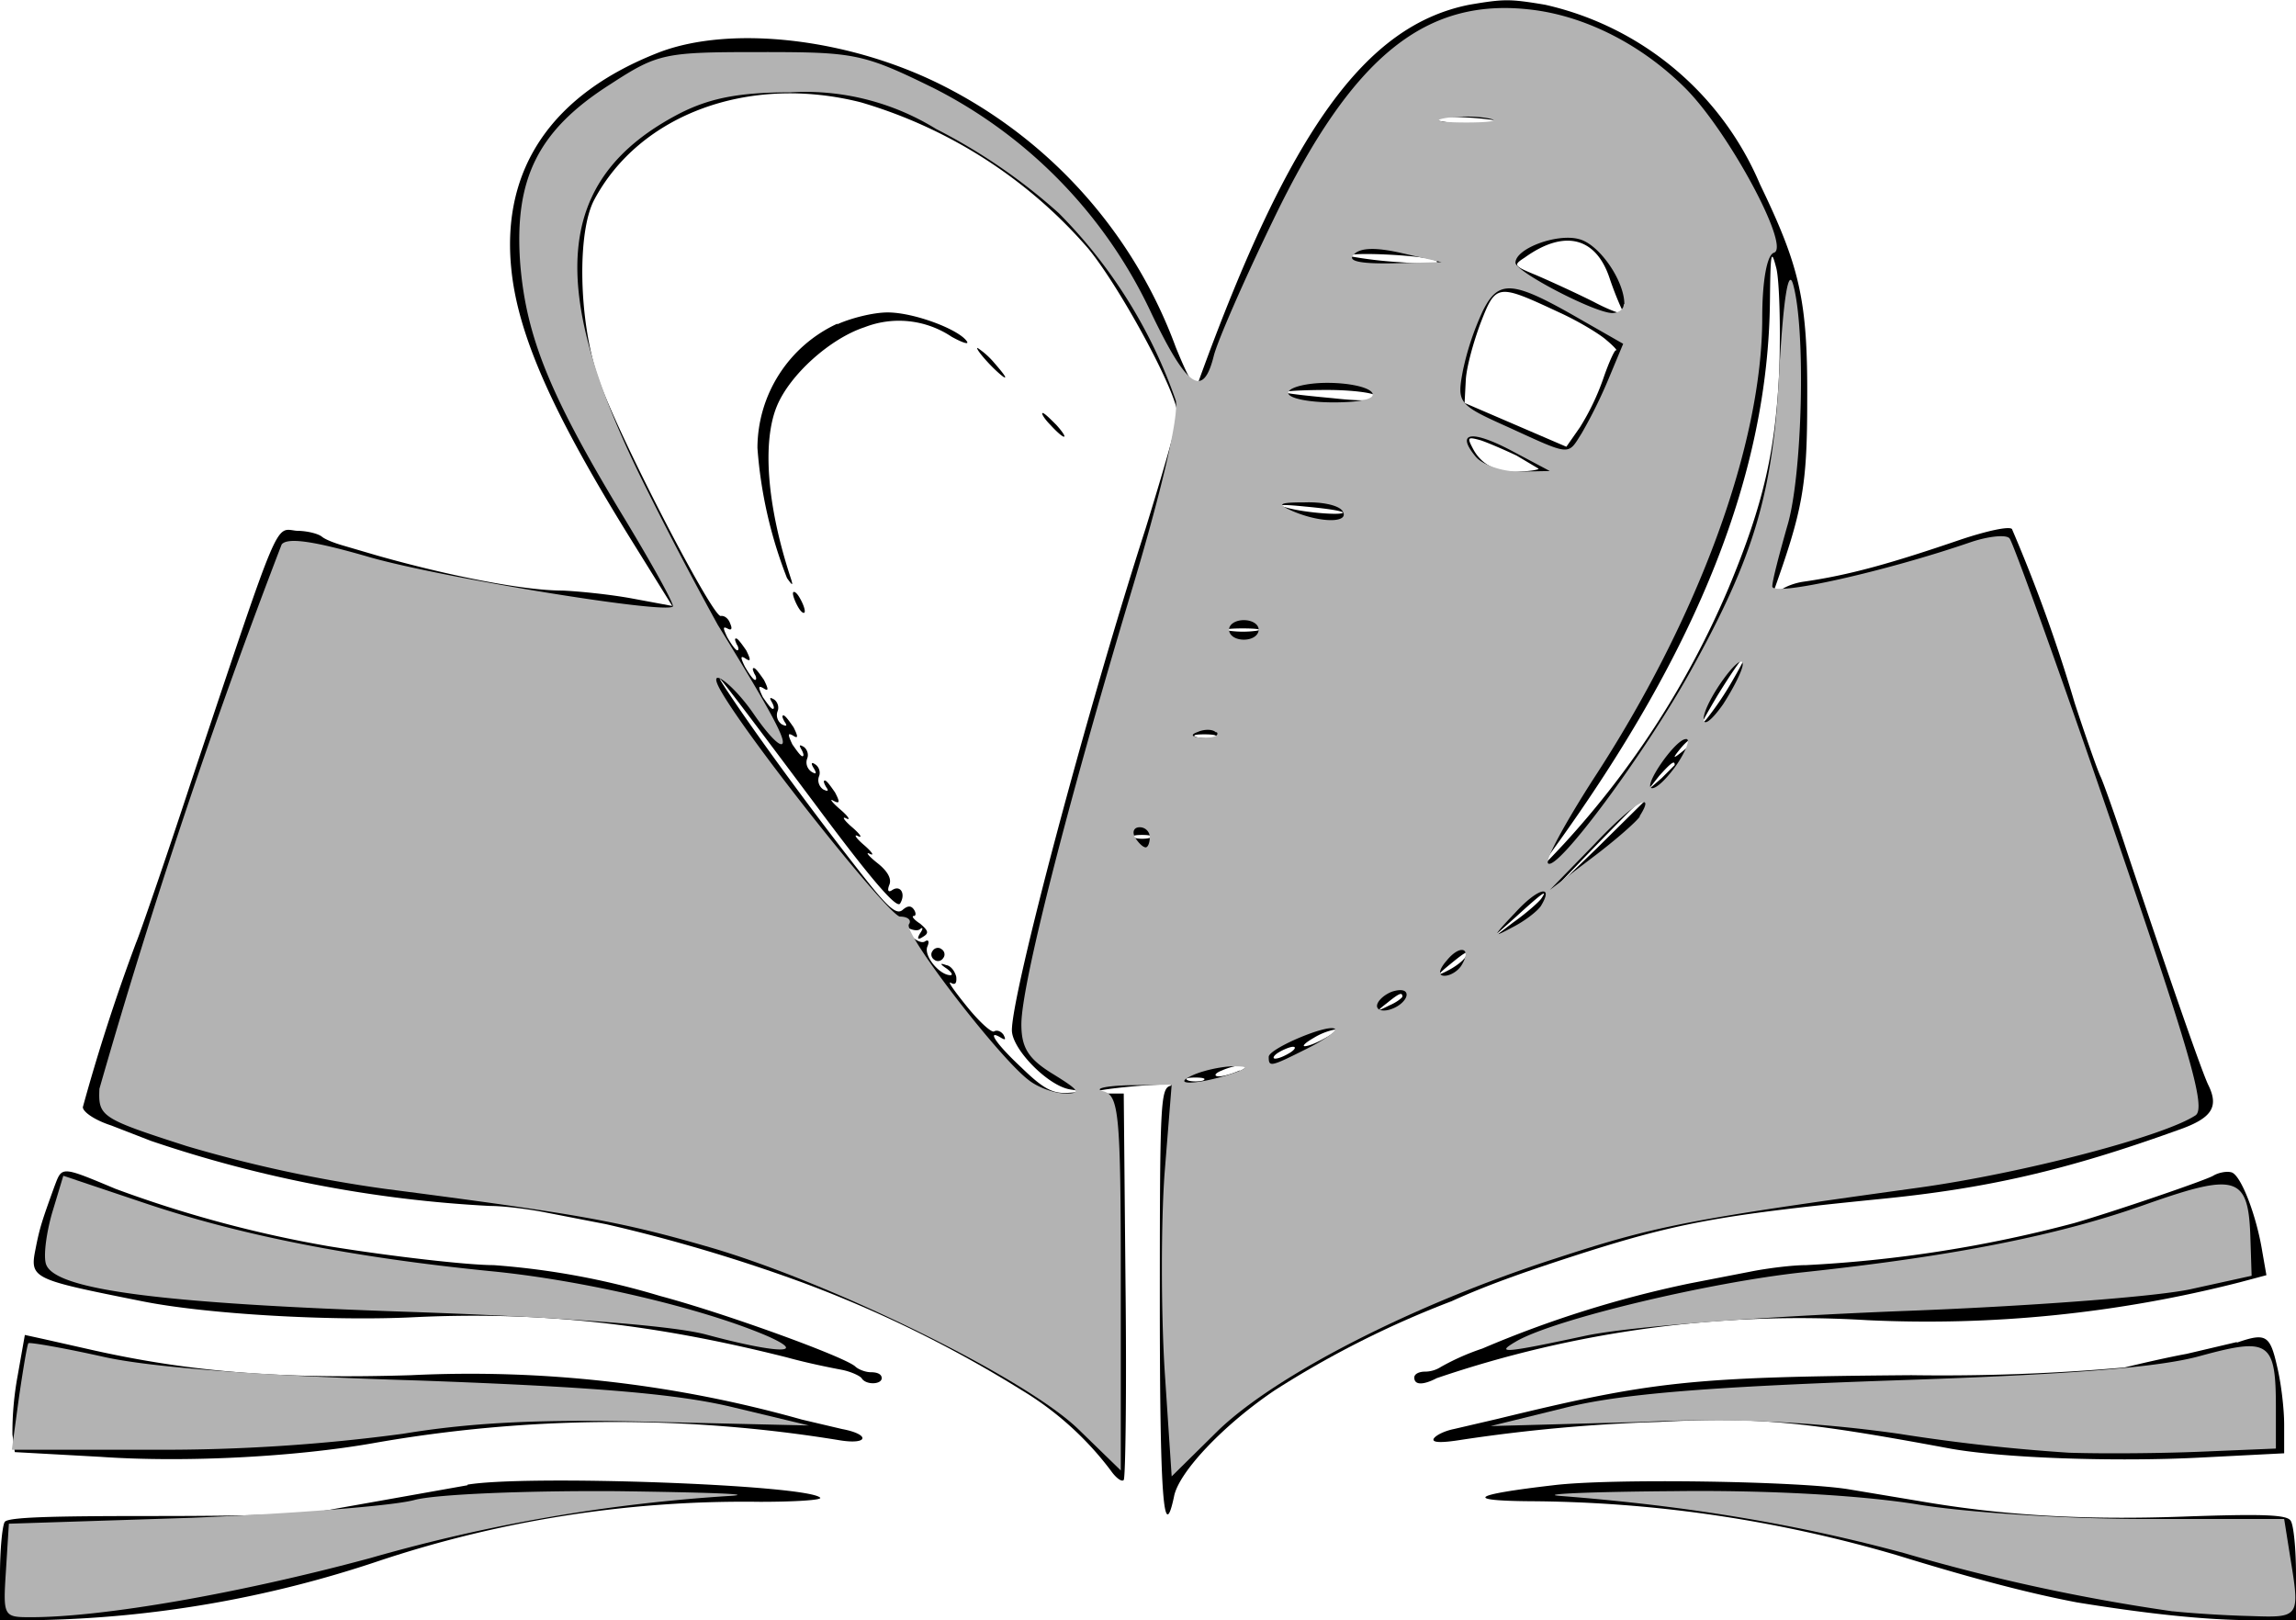 <svg xmlns="http://www.w3.org/2000/svg" version="1" viewBox="0 0 388 273.8">
  <path d="M248.3.8c-17.6 3.5-30.4 21.3-45.7 63.5-.6 1.6-1.4.5-3.9-5.6a80.7 80.7 0 0 0-39.5-44.3c-15.7-7.9-35.5-10.2-47.7-5.6-18.1 7-26.8 19.6-25.1 36.6 1.1 11.2 7 24.4 20 45.4l7.2 11.6-7-1.3c-3.9-.7-9.1-1.2-11.6-1.3-6.5 0-19.2-2.5-31.2-5.9L58 92.2c-1.4-.4-3-1-3.6-1.5-.6-.5-2.5-1-4.3-1-3.7-.4-2.6-3-17.7 42.1-4.6 14-8.9 26.4-9.4 27.5a324 324 0 0 0-9 27.8c0 .8 2 2.2 4.8 3.1l6.7 2.6a212.3 212.3 0 0 0 57.3 11c2.2 0 6.4.5 9.4 1.1l10.3 2a279 279 0 0 1 33 9.8 205.3 205.3 0 0 1 37.1 18.2 53.3 53.3 0 0 1 15.1 13.6c.9 1.3 1.9 2 2.2 1.6.3-.4.5-15.3.3-33l-.3-32.3h-2.6c-4.8 0-1.9-.7 5.2-1.3 3.9-.3 6.2-.3 5.3 0-1.7.4-1.8 3-1.8 36.4 0 32.6.6 41.5 2.4 33 .8-4.2 8.6-12.3 17.1-18a163.3 163.3 0 0 1 29.8-15c5.7-2.6 11.9-4.8 20.2-7.5 17.6-5.7 24.7-7 51.5-9.7 18.7-1.8 32.1-4.9 51-11.7 5.8-2 7-3.9 5.2-7.6-1-2-6.1-16.6-13.8-39.6-1.9-5.8-3.9-11.4-4.4-12.5-.5-1-2.5-6.7-4.4-12.5A264.9 264.9 0 0 0 340 89.4c-.5-.5-4.2.3-8.7 1.8-11.7 4-18.8 6-26.5 7.1-2.1.3-4.2 1.3-4.8 2.3-1 1.5-1.1 1.4-.4-.3 5-14 5.8-18 5.8-32.5.1-17-1.2-22.6-8-36.7A51.8 51.8 0 0 0 261.1.8c-6-1-6.9-1-12.8 0zM145.5 17.3A81 81 0 0 1 183.9 42c5.5 6.7 15.1 24.5 15.1 28.1 0 1.2-2.5 9.8-5.4 19.2-10 31-22.6 78.5-22.6 84.8 0 3.2 6.1 9.4 9.8 10 2.5.4 2.4.4-.5.6-2.5.1-4.1-.8-7.7-4.3-4.3-4-6-6.6-3.4-5 .7.4.8.3.4-.5-.4-.6-1.1-.9-1.6-.6-.4.3-2.5-1.6-4.6-4.2-2.1-2.6-3.4-4.4-2.7-4 .7.4 1 .1.9-1-.2-.9-.9-1.9-1.7-2-1.1-.4-1.1-.2.1.6.8.6 1.1 1.1.6 1.1-1.8 0-4.5-3.2-3.9-4.8.4-.9.2-1.3-.4-.9-.6.4-1.9-.3-2.9-1.6-1.2-1.3-1.3-1.7-.3-.9.9.6 2 .8 2.4.4.5-.4.5 0 0 .7-.6 1-.4 1.2.5.6 1-.6.9-1-.5-2.2-1.1-.7-1.5-1.3-1.1-1.3.4 0 .4-.5.1-1-.5-.8-1.1-.8-2 0-1 .8-2.4-.4-6.2-5.2-7.9-10-16.5-21.7-21.7-29.3-6.1-9-3.3-5.4 13.3 16.8 9.3 12.5 13.6 17.5 14.2 16.6 1-1.6.1-3.2-1.3-2.3-.7.5-.9.1-.5-.9s-.3-2.3-2.1-3.7c-1.5-1.2-2-1.9-1.2-1.5.8.4.4-.3-1-1.5s-1.8-1.9-1-1.5c.8.4.4-.3-1-1.5s-1.8-1.9-1-1.5c.8.4.4-.3-1-1.5s-1.9-1.9-1.2-1.5c1.1.6 1.2.3.3-1.4-.7-1-1.4-2-1.7-2-.3 0-.2.4.2 1.1.5.7.3.8-.5.4-.7-.5-1-1.4-.7-2.2.3-.7 0-1.6-.6-2-.7-.5-.8-.2-.3.6.6 1 .4 1.1-.4.6-.7-.5-1-1.4-.7-2.2.3-.7 0-1.6-.6-2-.7-.4-.8-.3-.4.4s.5 1.2.2 1.2-1-1-1.7-2c-.8-1.7-.8-2 .1-1.5.9.6.9.2.1-1.4-.7-1-1.4-2-1.7-2-.3 0-.2.4.2 1.1.5.7.3.8-.5.4-.7-.5-1-1.4-.7-2.2.3-.7 0-1.6-.6-2-.7-.4-.8-.3-.4.4s.5 1.2.2 1.2-1-1-1.7-2c-.8-1.7-.8-2 .1-1.5.9.6.9.2.1-1.4-.7-1-1.4-2-1.7-2-.3 0-.2.3.1 1 .3.4.4 1 .1 1-.3 0-1-1-1.7-2.2-.8-1.6-.8-2 .1-1.4.9.6.9.2.1-1.4-.7-1-1.4-2-1.7-2-.3 0-.2.3.1 1 .3.4.4 1 .1 1-.3 0-1-1-1.7-2.2-.7-1.5-.8-1.9 0-1.5.7.4.9.1.5-.8-.3-.9-1-1.4-1.6-1.3-1.4.3-17.9-31.6-20.8-40.5-3.2-9.5-3.5-24.3-.6-29.8 7.7-14.5 26.2-21.3 45.1-16.5zm108.4 3.4c.9.6-.9.7-5 .4a41 41 0 0 1-6.8-.9c-1-.9 10.5-.3 11.8.5zM272 47c.8 2.4 1.9 5 2.3 5.7.5.7-1.8 0-5-1.7-3.2-1.6-7.6-3.6-9.7-4.5-3.9-1.6-3.9-1.7-1.9-3 6.7-4.8 12-3.4 14.3 3.5zm28.7 15c-.6 14-2.6 23-8.6 37.4a151 151 0 0 1-27.8 43.2c-4.3 4.6-4.4 4.6-1.7.8 24.5-33.9 36.2-63.6 36.5-92.5.1-8.4.2-9 1.1-5.5.5 2.2.7 9.6.5 16.5zm-58.2-18c1.3.5-.8.7-6 .3a69 69 0 0 1-8.4-1c-.9-.8 12.5-.2 14.4.7zm21 8.8c3.3 1.5 6.9 3.7 8 4.7 1.2 1 1.9 1.8 1.6 1.7-.2-.2-1.2 2-2.1 4.6a41 41 0 0 1-4 8.4l-2.3 3.3-8.6-3.7-8.6-3.7.2-3.8c.1-2.2 1.3-6.5 2.5-9.7 2.6-6.7 2.8-6.7 13.3-1.8zm-31 14.1c.5.8-1.8 1-7.2.4-4.3-.4-8-.8-8.2-1-.2-.2 3-.4 7.2-.4s7.9.5 8.2 1zM256.3 77l3.7 2.2c0 .2-1.4.4-3 .5-3.7.3-6.6-1-8.1-3.9-1-1.9-.9-2 1.3-1.4 1.2.4 4 1.6 6.1 2.6zm-29.4 9.5c.8.7-6.3.2-9.4-.7-2-.5-.9-.6 3-.2 3.3.3 6.2.7 6.4 1zm-14.6 20.1a17 17 0 0 1-4.5 0c-1.3-.2-.3-.4 2.2-.4s3.5.2 2.3.4zm80.6 8.2a52 52 0 0 1-4.5 6.7c-1.4 1.6-.5 0 1.8-3.9 4.5-7.3 6.3-9 2.7-2.8zm-87.6 9.8c-.7.2-2.1.2-3 0-1-.3-.4-.5 1.2-.5 1.7 0 2.4.2 1.8.5zm80.7.7c0 .2-.8 1-1.7 1.7-1.6 1.3-1.7 1.2-.4-.4 1.3-1.6 2.1-2 2.1-1.3zm-3 4l-2.2 2.2-2.3 2 1.9-2.4c1.8-2 2.6-2.7 2.6-1.9zm-5 6l-8.2 8.1-8.3 8 8-8.3c7.4-7.6 8.5-8.7 8.5-7.9zm-83.7 6.3c-.7.2-1.9.2-2.5 0-.7-.3-.2-.5 1.2-.5s1.9.2 1.3.5zm66.2 10.2c-.3.5-2.4 2.4-4.8 4.1l-4.2 3.2 4.5-4c4.6-4.2 5.6-4.9 4.5-3.3zm-13 10.1c-.3.5-1.6 1.5-2.8 2.1-1.9 1-1.9.8.3-1 2.8-2.3 3.4-2.6 2.5-1zm-10.5 6.5c0 .2-1 1-2.2 1.5-2.2 1.1-2.2 1-.4-.4 2.1-1.7 2.6-1.9 2.6-1zm-13 7c-1.4.8-2.9 1.4-3.5 1.4-.5 0 .1-.6 1.5-1.4a11 11 0 0 1 3.5-1.4c.6 0-.1.6-1.5 1.4zm-6 2.5c-.8.5-1.9 1-2.5 1-.5 0-.3-.5.5-1s2-1 2.5-1c.6 0 .3.5-.5 1zm-8.5 3c-1.1.5-2.7 1-3.5 1-.9 0-.8-.5.5-1 1.1-.5 2.7-.9 3.5-.9.9 0 .8.4-.5 1zm-6.2 1.7c-.7.2-1.9.2-2.5 0-.7-.3-.2-.5 1.2-.5s1.9.2 1.3.5z"/>
  <path d="M141.5 54.7a23.2 23.2 0 0 0-13.5 21 75 75 0 0 0 5 22c1 1.4 1.1 1.4.5-.4-3.9-12-4.7-22.7-2.2-28.7 2.2-5.3 9-11.4 14.8-13.3a16 16 0 0 1 14.7 1.6c1.8 1 3 1.4 2.6.8-1.3-2-8.9-4.9-13.4-4.9-2.5 0-6.3 1-8.5 2zM167 61.3c1.3 1.4 2.6 2.5 2.8 2.5.3 0-.5-1-1.8-2.5a13.3 13.3 0 0 0-2.8-2.5c-.3 0 .5 1.1 1.8 2.5zM177.5 71.8c1 1.1 2 2 2.3 2 .3 0-.3-.9-1.3-2-1-1-2-2-2.3-2-.3 0 .3 1 1.3 2zM134 100.3c0 .5.5 1.7 1 2.5s1 1 1 .5c0-.6-.5-1.7-1-2.5s-1-1-1-.5zM157.6 160.7c-.4.5-.2 1.2.3 1.5.5.4 1.2.2 1.5-.3.4-.5.2-1.2-.3-1.5-.5-.4-1.2-.2-1.5.3zM9.2 200.5c-2.1 5.8-2.5 7-3.2 10.6-1 5-.5 5.1 18 8.8 10.9 2.2 32.3 3.4 46 2.7 20.9-1 40 1 63 6.8 3.6 1 7.7 1.8 9.3 2.1 1.5.3 3 1 3.3 1.4.7 1.2 3.4 1.1 3.4 0 0-.7-.8-1-1.8-1s-2.2-.5-2.7-1c-2-1.7-22.1-9-33-11.9a129.9 129.9 0 0 0-28.1-5.2c-4.2 0-16.8-1.4-27.9-3.2a203.6 203.6 0 0 1-36-9.7c-9.3-3.9-9-3.8-10.3-.4zM374 198.7c-1.4.8-16.6 6-23.5 8a219.7 219.7 0 0 1-45.3 7.1c-2.2 0-6.4.5-9.4 1.1l-10.3 2a185 185 0 0 0-35 11 40 40 0 0 0-7 3.1 5 5 0 0 1-2.7.8c-1 0-1.8.4-1.8 1 0 1.3 1.5 1.3 3.8.1a190.2 190.2 0 0 1 72.7-9.8 213 213 0 0 0 63-6.4l4.5-1.2-.7-4c-1-6.2-3.7-13.2-5.3-13.4-.8-.2-2.2.1-3 .6zM3 232.4a53 53 0 0 0-.9 10l.4 3 14.5.8c14.3 1 32.9 0 46-2.3a235 235 0 0 1 78.9-.5c4.9.8 5.2-1 .4-1.9l-6.8-1.6a206.6 206.6 0 0 0-66-7.5c-22.5.7-38-.6-55-4.5l-7.1-1.6-3.2-.7zM378 226.8l-8.5 2c-3.3.6-8 1.7-10.5 2.3a354 354 0 0 1-36 1.3c-37.3.3-43.7 1-70 7.4l-7.3 1.7c-1.5.3-3 1-3.4 1.6-.4.7 1.1.8 4.8.2a279 279 0 0 1 33.2-3c16.6-.9 25 0 48.7 4.4 8.8 1.7 28.4 2.4 43.3 1.6l13.7-.7v-4.8c0-2.7-.5-7-1.2-9.9-1.2-5.3-1.9-5.7-6.8-4zM79 251l-22.5 4c-4.7 1-14.9 1.2-31 1.2-17 0-24.2.2-24.7 1-.4.6-.8 4.6-.8 8.8v7.8h6.1a191.7 191.7 0 0 0 57.9-10 195.2 195.2 0 0 1 64.4-10c6 0 10.6-.3 10.2-.7-2.2-2.2-49.6-3.9-59.6-2.2zM262.5 251c-13.8 1.6-15.2 2.6-4 2.7a224 224 0 0 1 62 9.1c13.3 4.1 22.6 6.5 30.5 8 12.3 2 22.1 3 29.5 3h7.5V266c0-4.2-.4-8.3-.9-9-.6-1-4.3-1.2-18.2-.7-16.8.6-30.5-.2-44.4-2.6l-12-2c-8.3-1.4-40.3-1.9-50-.7z"/>
  <path fill="#b3b3b3" stroke-width="1.7" d="M196.8 231.4c-.6-10-.6-24.8 0-33.1l1.2-15-7.2.1c-4 .1-6 .6-4.4 1 2.7.7 3 3.7 3 32.4v31.7l-7.2-7c-8.9-8.6-41.6-24.7-62.2-30.7-15.2-4.4-21.9-5.6-55-9.9a228.3 228.3 0 0 1-33.4-7.2c-14.6-4.7-15-5-14.8-9.7a1102 1102 0 0 1 30.8-92c1-1.2 5.4-.6 15 2.2 12 3.4 49.8 9.6 51.1 8.3.3-.3-3.3-6.8-8-14.6C93 67 88.9 57 87.9 44.4c-1-14.2 3-22.4 15.3-30.2 8-5.2 9.1-5.4 25.2-5.4S145.8 9 158 15A81.1 81.1 0 0 1 194.6 53c6 12.5 8.7 14.4 10.5 7.2.6-2.5 5.2-13 10.1-23.1C228.6 9.3 241.1-.7 259.3 1.7c9 1.2 18.3 6 25.5 13.2 7.3 7.3 17.8 26.8 15 27.8-1.2.3-2 4.8-2 11 0 21.4-10.8 50.9-28.7 78.2-4.6 7.2-8 13.4-7.5 14 1.5 1.5 16.4-18.6 24.1-32.5 10.8-19.5 14-30.2 15-51.2.7-11.8 1.5-16.9 2.3-14.2 2.2 7.6 1.6 32.6-1 41-1.3 4.6-2.5 9.1-2.5 10.1 0 1.8 19.4-2.6 33.6-7.5 3-1 6-1.3 6.5-.6.6.7 8.5 22.6 17.4 48.6 13 38 15.9 47.7 14 48.9-5.5 3.6-29.4 9.8-46.7 12.2-39 5.4-44.4 6.4-61.5 12-23.9 7.7-47.3 19.7-57 29.1l-7.8 7.7zm-18.7-49.8c-4.3-2.6-5.5-4.5-5.5-8.5 0-6.6 7.6-36.5 18.4-72.5 5.3-17.6 8.2-30.1 7.7-32.9A84 84 0 0 0 178.9 36a97 97 0 0 0-20.7-14.2 42 42 0 0 0-24.6-6.2c-8.8 0-13.7 1-18.8 3.6-21.1 11-22.7 29.3-5.5 63.5a623.7 623.7 0 0 0 12 22.9c8.5 13.8 11.6 19.4 10.9 20.1-.5.5-2.6-1.8-4.8-5-3.7-5.4-8.3-8.6-5.5-3.8 5.1 8.8 28.4 38 30.2 38 1.3 0 2 .6 1.5 1.3-1 1.5 15.2 22.5 20.2 26.3 1.6 1.3 4.5 2.3 6.3 2.3 2.7 0 2.2-.6-2-3.2zm29.6 0c3.3-1.1 3.5-1.4.8-1.4-1.8 0-4.8.6-6.7 1.4-4.2 1.8.2 1.8 5.9 0zm13.2-4.4c3-1.5 5-3 4.7-3.3-1-1-11.2 3.3-11.2 4.7 0 1.8.3 1.7 6.5-1.4zm16.8-9.1c0-.8-1-1-2.5-.5-1.3.5-2.5 1.6-2.5 2.4 0 .8 1.2 1 2.5.5 1.4-.5 2.5-1.6 2.5-2.4zm9.3-5c1.8-3-.3-3.5-2.5-.8-1.4 1.6-1.5 2.6-.4 2.6 1 0 2.3-.8 2.9-1.8zm13.4-10c2.3-3.8-.6-3-4.4 1.2-3.9 4.1-3.9 4.3-.4 2.4 2-1 4.2-2.7 4.8-3.6zm16.7-15.2c2.9-4.6-1.2-2.1-7.7 4.8l-7.5 7.7 7.1-5.4c4-3 7.6-6.2 8.1-7zm-82.8 3.6c0-1-.8-1.7-1.7-1.7-1 0-1.3.8-.8 1.7.6 1 1.4 1.7 1.8 1.7.4 0 .7-.8.7-1.7zm89.2-12.5c1.5-2.3 2.2-4.2 1.4-4.1-1.8 0-7.5 8.3-5.7 8.3.9 0 2.8-2 4.3-4.2zm-78-5.2c-.5-.6-2-.6-3.1-.1-1.4.5-1 .9 1 1 1.7 0 2.7-.4 2.2-1zm89-11.5c0-2.7-6.6 6.4-6.6 9.2 0 1.3 1.4.2 3.3-2.5 1.8-2.8 3.3-5.8 3.3-6.7zm-81.8-5.9c0-.9-1.1-1.6-2.5-1.6s-2.5.7-2.5 1.6c0 1 1.1 1.7 2.5 1.7s2.5-.7 2.5-1.7zm14.2-20c-.6-1-3.4-1.6-6.4-1.5-4.5 0-4.8.3-2 1.5 4.7 2 9.6 2 8.4 0zm28.6-10.2c-6.8-3.6-9.6-3.2-6.1 1 1.2 1.4 4.5 2.5 7.3 2.5l5.2-.1-6.4-3.4zm11.8-3a81 81 0 0 0 4.5-9.1l2.5-6-7-4c-11.6-6.7-14-7-16.7-1.6a46.8 46.8 0 0 0-3.4 10.2c-1 5.4-.8 5.7 7.7 9.5 10.7 4.9 10 4.8 12.4 1zm-35.4-6.8c-.6-1-4-1.7-7.6-1.7-3.6 0-6.6.8-6.6 1.7 0 .9 3.4 1.6 7.6 1.6 4.7 0 7.2-.6 6.6-1.6zm42.6-15c0-4-4.3-10.2-7.7-11-3.7-1-10.7 1.6-10.7 4 0 1.5 13.2 8.4 16.3 8.5 1.1 0 2-.6 2-1.5zM237 42.8c-4.3-1-7.1-1-8.2.2-1.2 1.1.9 1.6 6.5 1.5l8.3-.2zM251.5 20c-2-.4-5.4-.4-7.5 0-2 .4-.4.7 3.8.7 4 0 5.8-.3 3.7-.7z"/>
  <path fill="#b3b3b3" stroke-width="1.7" d="M119.2 225.5c-5.8-1.5-24-2.9-50-3.8-41.8-1.4-59.8-3.7-61.4-8-.5-1.3 0-5.2 1-8.7l1.9-6.3 14 4.7c16.1 5.4 35 9.1 58 11.4 15.8 1.5 36.1 6.3 47 11 7 3.1 1.7 3-10.5-.3zM3.2 236.2c.7-4.8 1.4-9 1.6-9.2.2-.2 6 .8 12.7 2.3 8 1.8 26.6 3.2 53.3 4 30.3 1.1 44.1 2.3 53.4 4.6l12.5 3-25.8-.6c-18.6-.5-30.7 0-42.8 2a305 305 0 0 1-41.5 2.7H2zM1 265.5l.5-8 30.9-1c17-.7 33.9-2 37.6-3 3.7-1 19-1.6 34.2-1.5 15.1.2 23.8.5 19.2.8a284.5 284.5 0 0 0-60.8 10.5c-22.2 6-45.2 10-57.4 10-4.6 0-4.7-.1-4.2-7.8zM256.2 226.7c6.3-3.7 32.6-10 48.6-11.7 25.2-2.7 43.2-6.2 58.2-11.6 15.1-5.3 17-4.6 17.3 6l.2 6.2-10 2.2c-5.5 1.3-28 3-50.1 3.8-24.1 1-45 2.6-52.3 4.1-14 3-15.5 3.1-11.9 1zM349.6 245.5a315 315 0 0 1-28.7-3.2 228 228 0 0 0-43.4-2l-25.6.7 12.6-3.1c9.2-2.3 23.5-3.5 55-4.6 30.2-1 45.5-2.2 52.5-4.2 11.4-3.1 12.6-2.4 12.6 8.7v7l-12 .5c-6.7.3-17 .4-23 .2zM367.1 272.3a324.9 324.9 0 0 1-45.2-9.8c-17.7-4.8-36.3-8-58.3-9.7-3.7-.3 5-.7 19.2-.8 16.2-.2 31.5.7 41 2.2 8.2 1.4 25.6 2.5 38.5 2.5H386l1 6.3c1.7 10.4 1.7 10.4-6.8 10.1-4.4-.1-10.2-.5-13-.8z"/>
</svg>
